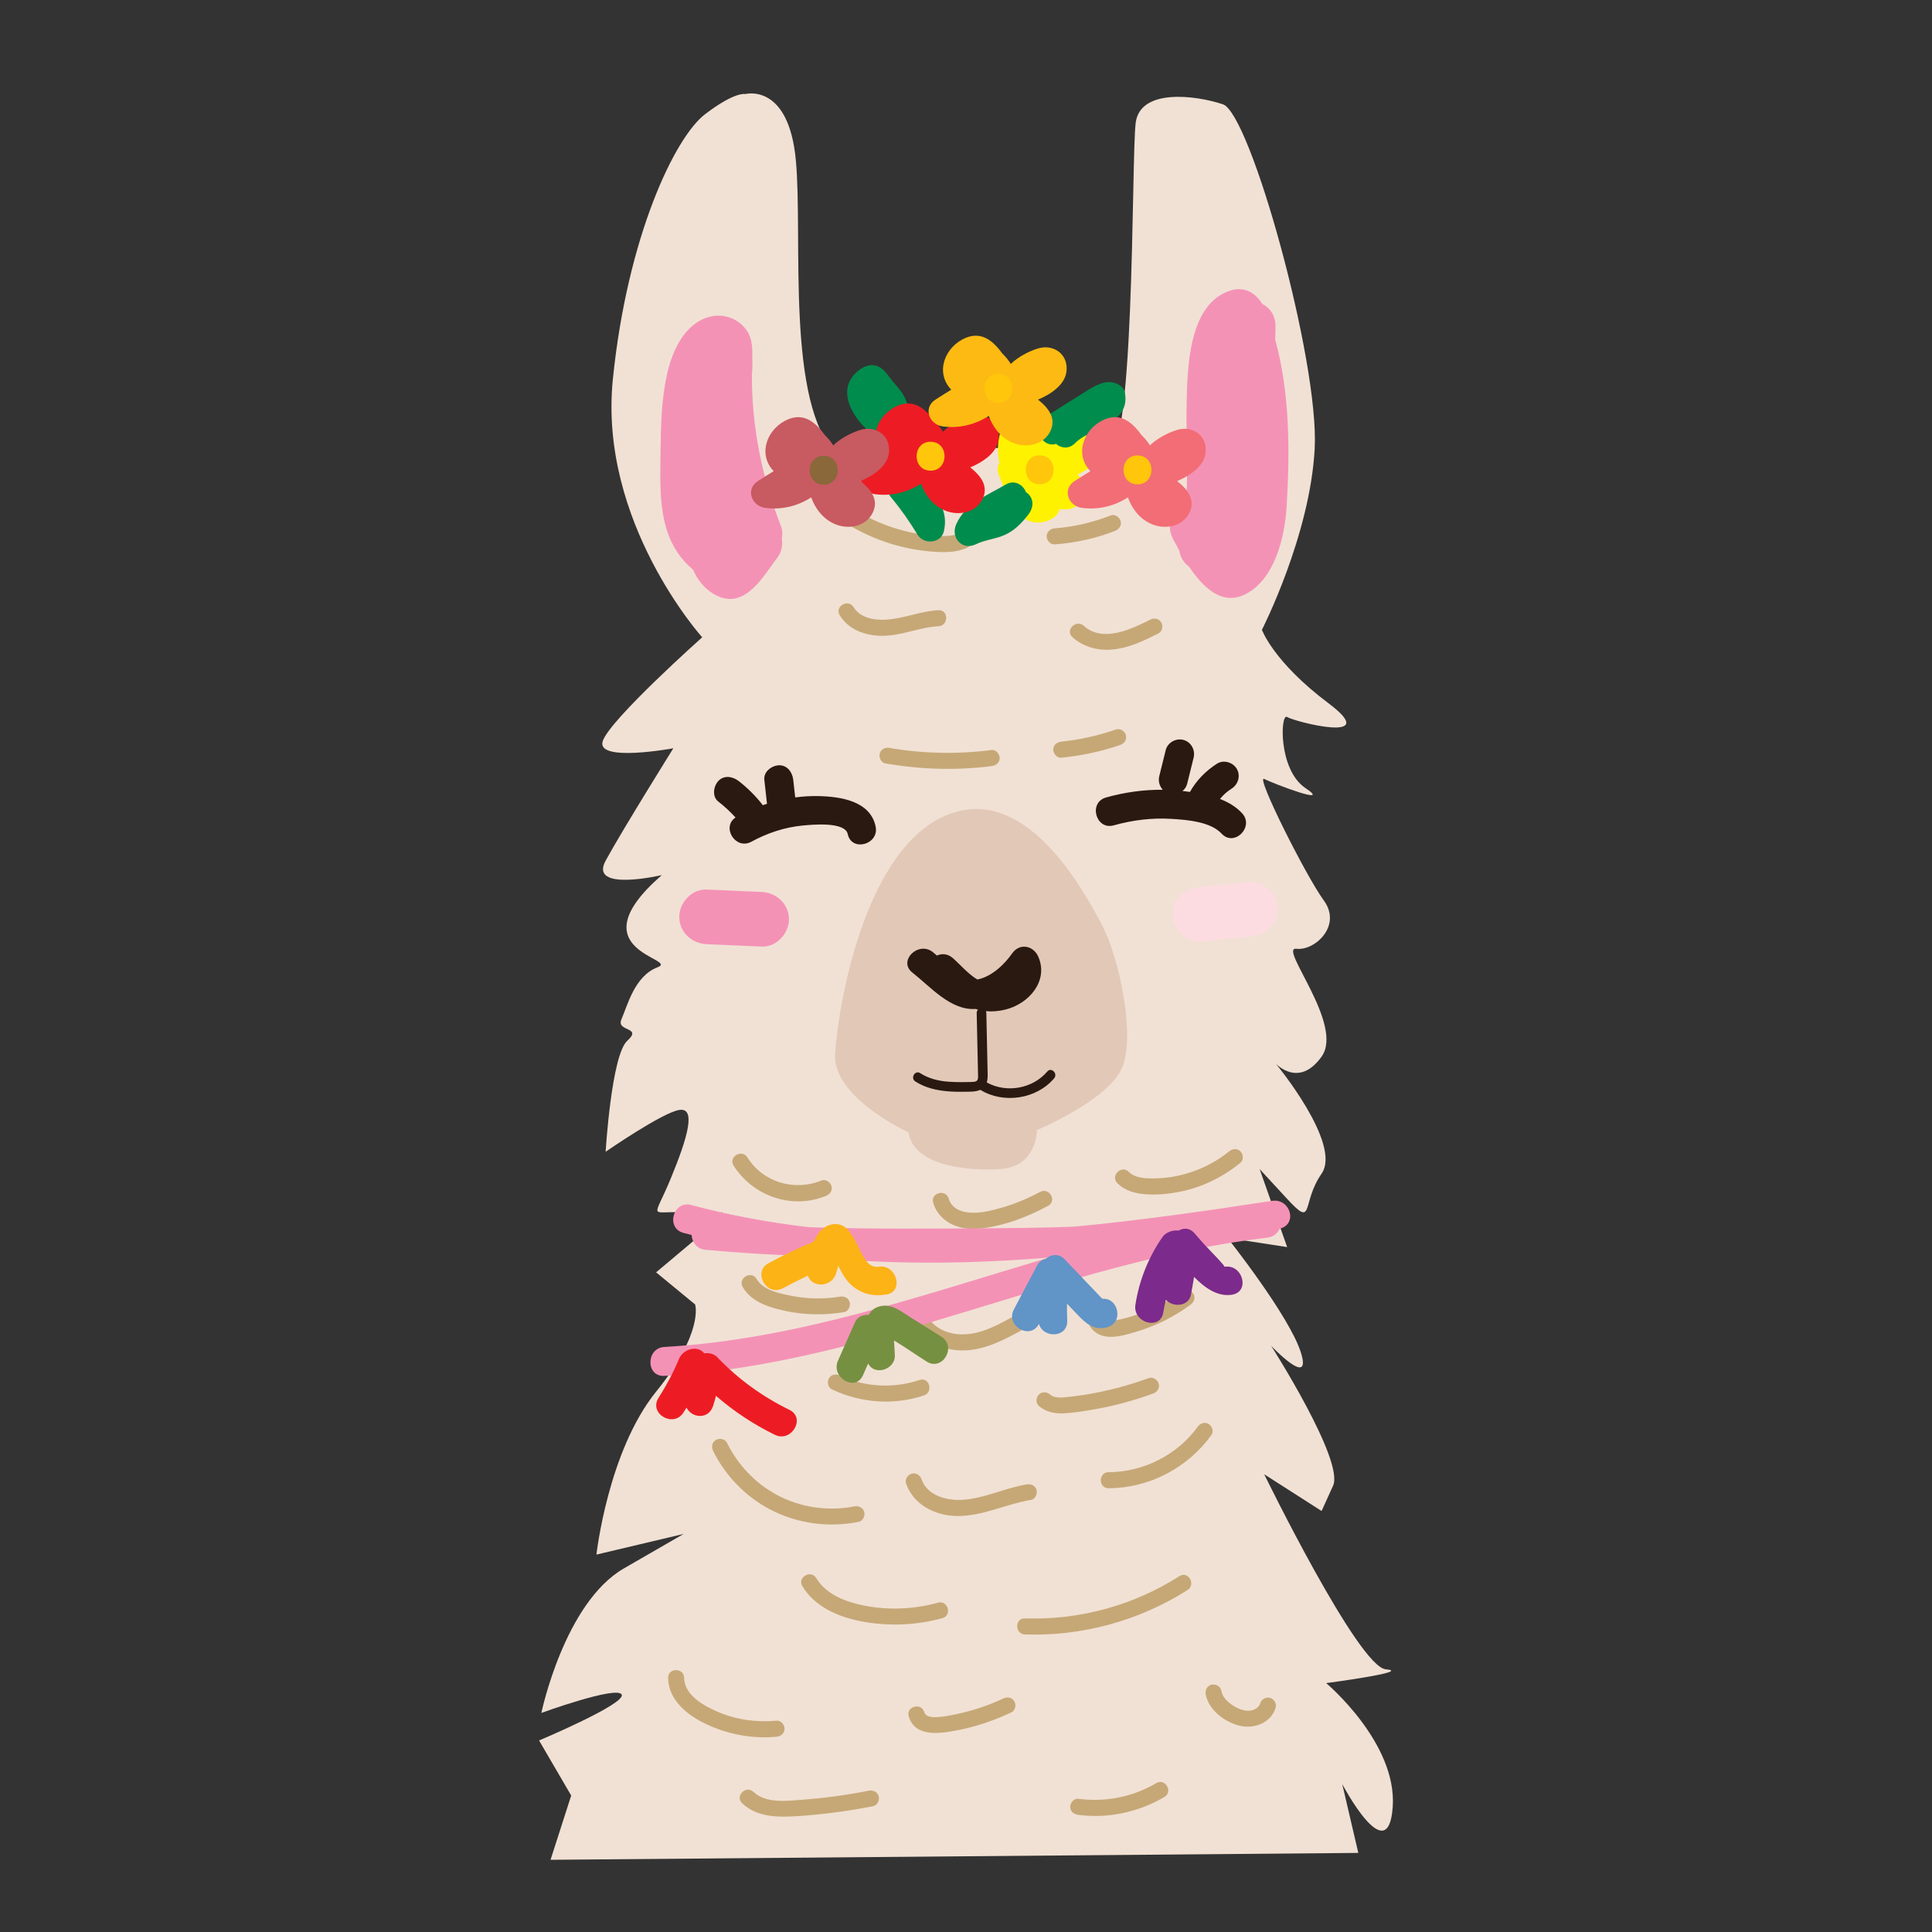 <?xml version="1.0" encoding="utf-8"?>
<!-- Generator: Adobe Illustrator 24.0.2, SVG Export Plug-In . SVG Version: 6.00 Build 0)  -->
<svg version="1.1" id="Layer_1" xmlns="http://www.w3.org/2000/svg" xmlns:xlink="http://www.w3.org/1999/xlink" x="0px" y="0px"
	 viewBox="0 0 714 714" style="enable-background:new 0 0 714 714;" xml:space="preserve">
<rect x="0" y="0" width="714" height="714" fill="#333333" stroke="none"/>
<style type="text/css">
	.st0{fill:#E977AF;}
	.st1{fill:#D38859;}
	.st2{fill:#FFFFFF;}
	.st3{fill:#F7D7BC;}
	.st4{fill:#B9535C;}
	.st5{fill:#89494F;}
	.st6{fill:#020202;}
	.st7{fill:#D17E6E;}
	.st8{fill:#B07465;}
	.st9{fill:#967666;}
	.st10{fill:#624638;}
	.st11{fill:#291911;}
	.st12{fill:#FEE6D8;}
	.st13{fill:#AD7563;}
	.st14{fill:#CEA190;}
	.st15{fill:#9B444C;}
	.st16{fill:#F8B7BC;}
	.st17{fill:#EE265E;}
	.st18{fill:#5F5A59;}
	.st19{fill:#C6A877;}
	.st20{fill:#DAE0DE;}
	.st21{fill:#FCDCE1;}
	.st22{fill:#F1E1D4;}
	.st23{fill:#E2C8B7;}
	.st24{fill:#F492B6;}
	.st25{fill:#7C2A8B;}
	.st26{fill:#6194C7;}
	.st27{fill:#769041;}
	.st28{fill:#FCB316;}
	.st29{fill:#ED1C24;}
	.st30{fill:#FFF200;}
	.st31{fill:#008C4C;}
	.st32{fill:#FDBA12;}
	.st33{fill:#F26D75;}
	.st34{fill:#C85A61;}
	.st35{fill:#FFC60B;}
	.st36{fill:#8A683A;}
	.st37{fill:#7B6756;}
	.st38{fill:#90AC88;}
	.st39{fill:#7A8F6F;}
	.st40{fill:#BD966F;}
	.st41{fill:#D6885E;}
	.st42{fill:#FCDEB7;}
	.st43{fill:#7D341A;}
	.st44{fill:#AA5E3D;}
	.st45{fill:#F6A2AD;}
	.st46{fill:#EAB0A9;}
	.st47{fill:#DCDBDB;}
	.st48{fill:#383838;}
	.st49{fill:#444545;}
	.st50{fill:#A09F9F;}
</style>
<g>
	<path class="st22" d="M309.469,168.301c0,0,86.503-6.785,98.376,0.848
		c11.873,7.633,10.177-111.097,11.873-123.818s22.05-10.177,32.227-6.785
		c10.177,3.392,35.619,94.984,33.923,127.21s-19.506,66.997-19.506,66.997
		s4.24,11.873,24.594,27.138s-12.721,6.785-15.265,5.088
		c-2.544-1.696-3.392,19.506,6.785,26.29s-11.873-1.696-15.265-3.392
		c-3.392-1.696,15.265,35.619,22.05,44.948
		c6.785,9.329-3.392,18.657-10.177,17.809
		c-6.785-0.848,17.809,27.986,9.329,39.859c-8.481,11.873-16.961,2.544-16.961,2.544
		s24.594,29.682,16.961,40.707c-7.633,11.025-2.544,20.354-12.721,9.329
		c-10.177-11.025-10.177-11.025-10.177-11.025l10.177,28.834l-22.05-3.392
		c0,0,22.898,28.834,27.138,42.403c4.24,13.569-11.025-2.544-11.025-2.544
		s27.138,42.403,22.898,51.732s-4.24,9.329-4.24,9.329l-21.202-13.569
		c0,0,34.771,71.238,44.948,72.086c10.177,0.848-22.05,5.088-22.05,5.088
		s26.29,22.05,24.594,45.796c-1.696,23.746-18.657-8.481-18.657-8.481
		l5.936,25.442l-298.52,2.544l7.633-23.746l-11.873-20.354
		c0,0,32.227-13.569,30.53-16.961c-1.696-3.392-29.682,6.784-29.682,6.784
		s8.481-40.707,30.53-53.428s22.05-12.721,22.05-12.721l-32.227,7.633
		c0,0,4.24-38.163,22.05-60.213c17.809-22.05,14.417-32.227,14.417-32.227
		l-14.417-11.873l21.202-17.809l3.284-4.383c0,0-1.598,0.533-14.379,0
		s-11.184,3.195-4.793-12.249s9.586-26.628,3.195-25.563
		s-27.16,15.444-27.16,15.444s2.13-35.681,7.988-41.007
		c5.858-5.326-4.26-3.195-2.13-7.988s4.793-15.977,13.314-19.172
		s-30.888-5.858,1.598-34.084c0,0-27.16,6.391-20.77-5.326
		s25.03-41.54,25.03-41.54s-28.758,5.326-26.095-2.663
		c2.663-7.988,36.747-38.344,36.747-38.344s-38.344-42.605-33.019-95.328
		c5.326-52.723,22.9-89.47,34.084-97.991
		c11.184-8.521,14.912-7.456,14.912-7.456s15.977-4.26,18.64,24.498
		S290.203,149.535,309.469,168.301z"/>
	<path class="st11" d="M323.595,305.398c-2.021-9.434-12.988-11.008-21.077-11.188
		c-2.906-0.065-5.79,0.108-8.637,0.484c-0.242-2.176-0.484-4.352-0.726-6.528
		c-0.308-2.768-2.237-5.482-5.343-5.343c-2.63,0.118-5.674,2.368-5.343,5.343
		c0.314,2.823,0.628,5.647,0.942,8.47c0.015,0.136,0.037,0.271,0.06,0.406
		c-0.531,0.171-1.059,0.35-1.586,0.535c-0.115-0.168-0.218-0.339-0.348-0.502
		c-2.512-3.142-5.36-5.953-8.536-8.424c-2.2-1.712-5.439-2.306-7.556,0
		c-1.758,1.915-2.356,5.723,0,7.556c2.302,1.792,4.427,3.768,6.383,5.914
		c-5.291,3.495-0.034,12.147,5.852,8.947c5.877-3.195,12.218-5.332,18.901-5.974
		c3.414-0.328,15.702-1.561,16.71,3.143
		C314.731,314.959,325.034,312.115,323.595,305.398z"/>
	<path class="st11" d="M459.014,300.524c-2.247-2.417-5.075-4.072-8.148-5.254
		c1.222-1.51,2.625-2.759,4.295-3.821c2.433-1.547,3.412-4.753,1.917-7.31
		c-1.418-2.424-4.865-3.471-7.31-1.917c-4.136,2.63-7.604,6.17-10.003,10.444
		c-0.798-0.11-1.591-0.213-2.369-0.307c-0.132-0.016-0.263-0.022-0.395-0.037
		c0.829-0.671,1.46-1.581,1.729-2.663c0.797-3.211,1.594-6.423,2.39-9.634
		c0.694-2.799-0.9-5.794-3.732-6.572c-2.735-0.752-5.875,0.92-6.572,3.732
		c-0.797,3.211-1.594,6.423-2.39,9.634c-0.454,1.828,0.083,3.729,1.289,5.052
		c-7.067-0.067-14.089,0.926-20.951,2.846c-6.613,1.85-3.803,12.163,2.841,10.304
		c7.031-1.967,14.11-2.844,21.413-2.392c5.682,0.351,14.311,1.012,18.44,5.452
		C456.152,313.127,463.695,305.558,459.014,300.524z"/>
	<path class="st23" d="M354.416,299.751c26.365-6.431,45.796,28.834,52.58,41.555
		c6.785,12.721,12.721,41.555,7.633,53.428
		c-5.088,11.873-31.379,22.898-31.379,22.898s0,13.569-13.569,14.417
		c-13.569,0.848-32.227-1.696-33.923-13.569c0,0-27.986-12.721-27.138-28.834
		C309.469,373.533,319.646,308.232,354.416,299.751z"/>
	<path class="st11" d="M387.046,395.992c-5.412,6.383-15.113,8.073-22.378,4.042
		c0.267-0.848,0.354-1.781,0.343-2.718c-0.029-2.487-0.108-4.974-0.161-7.46
		c-0.111-5.151-0.223-10.302-0.334-15.453c-0.006-0.275-0.065-0.514-0.159-0.723
		c2.199,0.226,4.588,0.068,7.249-0.587c8.463-2.082,15.974-10.388,12.167-19.417
		c-1.803-4.275-6.977-5.312-9.765-1.276c-2.82,4.081-7.669,8.625-12.811,9.584
		c-3.428-1.988-6.594-5.797-9.166-7.994c-1.858-1.587-4.019-1.643-5.793-0.86
		c-0.545-0.482-1.057-0.92-1.523-1.286c-5.347-4.205-12.96,3.306-7.556,7.556
		c6.726,5.289,14.191,14.113,23.387,13.47c0.301,0.098,0.609,0.182,0.917,0.266
		c-0.315,0.286-0.521,0.708-0.508,1.269c0.096,4.441,0.192,8.881,0.288,13.322
		c0.046,2.131,0.092,4.263,0.138,6.394c0.023,1.065,0.059,2.132,0.069,3.197
		c0.008,0.777,0.138,1.702-0.584,2.19c-0.54,0.365-1.468,0.34-2.085,0.362
		c-0.96,0.033-1.922,0.043-2.882,0.05c-1.808,0.013-3.618-0.014-5.42-0.155
		c-3.677-0.288-7.27-1.15-10.399-3.16c-1.935-1.242-3.723,1.839-1.798,3.076
		c3.662,2.352,7.904,3.31,12.197,3.647c2.103,0.165,4.214,0.175,6.322,0.145
		c1.811-0.026,3.792,0.059,5.477-0.71c8.571,5.281,20.752,3.46,27.288-4.249
		C391.039,396.772,388.531,394.24,387.046,395.992z"/>
	<g>
		<path class="st21" d="M443.46,347.966c6.215-0.607,12.43-1.214,18.645-1.821
			c5.424-0.53,10.092-4.259,10.092-10.092c0-5.047-4.634-10.625-10.092-10.092
			c-6.215,0.607-12.43,1.214-18.645,1.821
			c-5.424,0.53-10.092,4.259-10.092,10.092
			C433.368,342.921,438.002,348.499,443.46,347.966L443.46,347.966z"/>
	</g>
	<g>
		<path class="st24" d="M261.126,348.931c6.784,0.298,13.568,0.596,20.352,0.894
			c5.45,0.24,10.092-4.81,10.092-10.092c0-5.666-4.625-9.852-10.092-10.092
			c-6.784-0.298-13.568-0.596-20.352-0.894c-5.45-0.24-10.092,4.81-10.092,10.092
			C251.034,344.505,255.659,348.691,261.126,348.931L261.126,348.931z"/>
	</g>
	<path class="st24" d="M288.624,194.467c-6.999-17.885-10.793-36.63-10.756-55.801
		c0.159-1.705,0.239-3.424,0.196-5.161c-0.007-0.302-0.036-0.589-0.065-0.877
		c0.137-4.306,0.063-8.516-3.208-11.961c-3.367-3.547-8.35-4.888-13.085-3.453
		c-8.846,2.679-13.221,12.481-15.119,20.765
		c-2.105,9.185-2.36,18.923-2.465,28.307c-0.111,9.917-0.678,20.937,2.579,30.441
		c1.797,5.244,5.035,10.263,9.407,13.772c1.606,3.64,3.99,6.838,7.633,9.008
		c10.418,6.207,17.165-4.574,22.582-12.136c0.472-0.589,0.928-1.195,1.349-1.841
		c1.277-1.962,1.623-4.294,1.247-6.528
		C289.248,197.505,289.204,195.95,288.624,194.467z"/>
	<path class="st24" d="M471.281,125.551c0.049-1.552,0.09-3.105,0.11-4.658
		c0.055-4.272-2.048-7.125-4.911-8.587c-2.353-3.916-6.453-6.485-11.401-5.039
		c-15.925,4.652-16.252,28.734-16.552,42.176
		c-0.267,11.958,0.726,24.047-0.234,35.961c-4.665,2.398-7.871,8.016-4.683,13.989
		c0.656,1.229,1.404,2.633,2.234,4.117c0.374,2.556,1.74,4.563,3.599,5.923
		c5.083,7.574,12.074,14.432,20.546,10.302
		c11.157-5.439,14.82-21.311,15.503-32.486
		C476.719,167.123,476.739,145.35,471.281,125.551z"/>
	<g>
		<path class="st19" d="M271.104,430.749c7.133,11.329,21.593,16.332,34.111,11.232
			c1.484-0.604,2.534-1.975,2.073-3.651c-0.386-1.406-2.158-2.682-3.651-2.073
			c-10.033,4.088-21.575,0.76-27.407-8.503
			C274.199,424.527,269.06,427.503,271.104,430.749L271.104,430.749z"/>
	</g>
	<g>
		<path class="st19" d="M274.484,475.658c3.241,5.621,10.17,7.664,16.131,8.896
			c7.058,1.459,14.221,1.532,21.324,0.368c1.583-0.26,2.466-2.223,2.073-3.651
			c-0.462-1.682-2.063-2.333-3.651-2.073c-5.805,0.952-11.853,0.873-17.627-0.259
			c-4.398-0.862-10.676-2.031-13.124-6.277
			C277.702,469.353,272.571,472.339,274.484,475.658L274.484,475.658z"/>
	</g>
	<g>
		<path class="st19" d="M344.866,444.512c1.013,3.423,3.497,6.232,6.68,7.83
			c3.854,1.935,8.109,2.088,12.31,1.491c8.194-1.165,16.265-4.305,23.518-8.218
			c3.363-1.815,0.369-6.942-2.996-5.126c-6.064,3.273-12.56,5.708-19.31,7.127
			c-4.827,1.015-12.703,1.317-14.477-4.682
			C349.509,439.278,343.778,440.835,344.866,444.512L344.866,444.512z"/>
	</g>
	<g>
		<path class="st19" d="M412.938,437.263c2.934,2.936,6.965,3.908,10.991,4.132
			c4.078,0.227,8.223-0.183,12.22-0.989c8.201-1.653,15.815-5.416,22.277-10.696
			c1.242-1.015,1.053-3.144,0-4.198c-1.228-1.228-2.952-1.018-4.198,0
			c-5.41,4.42-11.886,7.447-18.692,8.964c-3.361,0.75-6.782,1.084-10.226,1.029
			c-2.854-0.046-6.052-0.316-8.175-2.44
			C414.431,430.36,410.233,434.556,412.938,437.263L412.938,437.263z"/>
	</g>
	<g>
		<path class="st19" d="M337.402,488.929c3.156,6.585,10.537,9.897,17.549,10.137
			c8.505,0.292,16.386-4.007,23.589-8.012c3.339-1.857,0.349-6.986-2.996-5.126
			c-6.049,3.364-12.63,7.178-19.761,7.214c-5.329,0.027-10.856-2.203-13.255-7.209
			c-0.693-1.445-2.758-1.827-4.061-1.065
			C336.989,485.732,336.707,487.478,337.402,488.929L337.402,488.929z"/>
	</g>
	<g>
		<path class="st19" d="M402.016,486.682c-0.247,4.008,3.286,6.861,6.978,7.283
			c3.715,0.425,7.817-0.855,11.346-1.93c7.039-2.144,13.709-5.477,19.629-9.845
			c1.288-0.95,1.935-2.573,1.065-4.061c-0.743-1.27-2.764-2.022-4.061-1.065
			c-4.68,3.453-9.811,6.306-15.289,8.277c-1.678,0.604-13.951,4.922-13.73,1.341
			C408.187,482.866,402.25,482.88,402.016,486.682L402.016,486.682z"/>
	</g>
	<g>
		<path class="st19" d="M263.535,536.199c4.47,9.064,11.852,16.739,20.779,21.494
			c10.092,5.376,21.813,6.955,33.001,4.736c1.573-0.312,2.476-2.187,2.073-3.651
			c-0.451-1.641-2.074-2.386-3.651-2.073c-9.728,1.93-20.123,0.4-28.836-4.358
			c-7.93-4.331-14.25-11.053-18.24-19.144c-0.709-1.438-2.747-1.833-4.061-1.065
			C263.134,532.995,262.824,534.756,263.535,536.199L263.535,536.199z"/>
	</g>
	<g>
		<path class="st19" d="M334.857,548.263c2.746,7.89,10.77,11.898,18.763,12.006
			c9.513,0.128,18.145-4.466,27.383-5.957c1.584-0.255,2.465-2.226,2.073-3.651
			c-0.463-1.685-2.063-2.329-3.651-2.073c-7.978,1.287-15.461,5.141-23.566,5.682
			c-5.801,0.388-13.132-1.416-15.279-7.585c-0.527-1.513-2.032-2.518-3.651-2.073
			C335.461,545.016,334.328,546.742,334.857,548.263L334.857,548.263z"/>
	</g>
	<g>
		<path class="st19" d="M409.689,550.004c15.011-0.036,29.291-7.552,38.031-19.702
			c0.937-1.302,0.226-3.306-1.065-4.061c-1.495-0.875-3.122-0.24-4.061,1.065
			c-7.494,10.417-20.117,16.73-32.905,16.762
			C405.87,544.077,405.862,550.013,409.689,550.004L409.689,550.004z"/>
	</g>
	<g>
		<path class="st19" d="M307.403,513.444c10.593,5.056,22.864,5.989,34.037,2.271
			c3.607-1.201,2.061-6.936-1.578-5.724c-9.616,3.2-20.282,2.709-29.462-1.672
			c-1.446-0.69-3.205-0.399-4.061,1.065
			C305.581,510.678,305.95,512.751,307.403,513.444L307.403,513.444z"/>
	</g>
	<g>
		<path class="st19" d="M383.921,519.584c2.617,2.244,5.839,2.899,9.224,2.732
			c3.734-0.185,7.498-0.808,11.176-1.451c7.434-1.299,14.734-3.273,21.824-5.855
			c1.506-0.548,2.522-2.017,2.073-3.651c-0.399-1.452-2.138-2.624-3.651-2.073
			c-6.39,2.326-12.949,4.162-19.626,5.451c-3.214,0.62-6.45,1.121-9.705,1.467
			c-2.164,0.23-5.298,0.744-7.117-0.816c-1.216-1.043-3.003-1.195-4.198,0
			C382.853,516.454,382.698,518.536,383.921,519.584L383.921,519.584z"/>
	</g>
	<g>
		<path class="st19" d="M296.528,586.208c4.507,7.432,12.855,11.18,21.085,12.847
			c10.146,2.055,20.671,1.689,30.655-1.038c3.681-1.005,2.118-6.734-1.578-5.724
			c-8.75,2.39-18.033,2.871-26.955,1.145c-6.844-1.324-14.282-3.962-18.081-10.227
			C299.676,579.949,294.54,582.929,296.528,586.208L296.528,586.208z"/>
	</g>
	<g>
		<path class="st19" d="M378.78,604.037c21.099,0.718,42.296-5.074,60.095-16.427
			c3.212-2.049,0.237-7.189-2.996-5.126
			c-16.977,10.829-36.973,16.301-57.099,15.617
			C374.959,597.971,374.964,603.907,378.78,604.037L378.78,604.037z"/>
	</g>
	<g>
		<path class="st19" d="M246.904,620.089c0.089,8.399,7.492,14.051,14.458,17.265
			c7.99,3.687,16.838,5.31,25.614,4.484c1.596-0.15,2.968-1.257,2.968-2.968
			c0-1.489-1.363-3.119-2.968-2.968c-7.373,0.694-14.846-0.34-21.677-3.251
			c-5.11-2.178-12.391-6.153-12.459-12.561
			C252.801,616.272,246.864,616.262,246.904,620.089L246.904,620.089z"/>
	</g>
	<g>
		<path class="st19" d="M335.838,634.303c2.283,7.832,11.613,6.361,17.722,5.2
			c7.016-1.334,13.792-3.64,20.246-6.684c1.45-0.684,1.823-2.765,1.065-4.061
			c-0.868-1.485-2.606-1.751-4.061-1.065c-5.167,2.437-10.6,4.278-16.173,5.534
			c-2.699,0.608-5.482,1.198-8.25,1.362c-1.63,0.096-4.261,0.072-4.825-1.864
			C340.495,629.065,334.765,630.622,335.838,634.303L335.838,634.303z"/>
	</g>
	<g>
		<path class="st19" d="M445.597,626.28c1.145,5.524,6.384,9.581,11.522,11.22
			c5.627,1.794,12.433-0.357,14.304-6.378c0.476-1.53-0.564-3.237-2.073-3.651
			c-1.592-0.438-3.174,0.537-3.651,2.073c-0.156,0.502,0.076-0.058-0.058,0.221
			c-0.102,0.214-0.225,0.412-0.345,0.616c-0.097,0.165-0.244,0.312-0.043,0.079
			c-0.155,0.18-0.319,0.35-0.491,0.514c-0.067,0.064-0.549,0.447-0.172,0.173
			c-0.155,0.113-0.318,0.218-0.482,0.317c-0.207,0.126-0.42,0.236-0.636,0.345
			c-0.263,0.133,0.256-0.052-0.229,0.089c-0.232,0.068-0.461,0.145-0.696,0.202
			c-0.051,0.013-0.614,0.135-0.315,0.082c0.354-0.062-0.498,0.037-0.581,0.04
			c-0.287,0.01-0.575,0.006-0.862-0.009c-0.533-0.028-0.497-0.027-1.088-0.162
			c-0.565-0.129-1.12-0.303-1.664-0.504c-1.485-0.549-3.264-1.746-4.289-2.715
			c-1.379-1.304-2.058-2.342-2.428-4.13c-0.325-1.57-2.177-2.478-3.651-2.073
			C446.039,623.076,445.27,624.705,445.597,626.28L445.597,626.28z"/>
	</g>
	<g>
		<path class="st19" d="M274.263,666.422c5.705,5.404,13.85,5.212,21.177,4.71
			c9.139-0.627,18.24-1.854,27.225-3.63c1.573-0.311,2.475-2.187,2.073-3.651
			c-0.451-1.642-2.073-2.385-3.651-2.073c-8.093,1.599-16.263,2.723-24.49,3.335
			c-5.783,0.43-13.507,1.496-18.136-2.888
			C275.688,659.598,271.483,663.788,274.263,666.422L274.263,666.422z"/>
	</g>
	<g>
		<path class="st19" d="M398.47,670.703c10.982,1.451,22.326-0.97,31.848-6.605
			c3.285-1.944,0.302-7.078-2.996-5.126c-8.71,5.154-18.831,7.118-28.852,5.794
			c-1.592-0.21-2.968,1.515-2.968,2.968
			C395.502,669.513,396.873,670.492,398.47,670.703L398.47,670.703z"/>
	</g>
	<g>
		<path class="st19" d="M310.335,227.382c3.236,5.324,9.38,7.506,15.371,7.596
			c7.225,0.108,13.956-3.167,21.117-3.536c3.801-0.196,3.825-6.134,0-5.936
			c-6.641,0.342-12.863,3.138-19.466,3.502c-4.309,0.238-9.476-0.641-11.896-4.622
			C313.479,221.126,308.343,224.106,310.335,227.382L310.335,227.382z"/>
	</g>
	<g>
		<path class="st19" d="M396.332,235.475c4.044,3.652,9.573,5.102,14.947,4.56
			c6.032-0.609,11.478-3.239,16.828-5.923c1.432-0.719,1.837-2.741,1.065-4.061
			c-0.853-1.458-2.623-1.786-4.061-1.065c-7.033,3.529-17.534,8.657-24.581,2.292
			C397.701,228.722,393.489,232.907,396.332,235.475L396.332,235.475z"/>
	</g>
	<g>
		<path class="st19" d="M327.197,282.127c12.988,2.269,26.206,2.661,39.289,0.988
			c1.59-0.203,2.968-1.219,2.968-2.968c0-1.446-1.367-3.173-2.968-2.968
			c-12.526,1.601-25.267,1.398-37.711-0.776c-1.577-0.276-3.198,0.423-3.651,2.073
			C324.731,279.907,325.609,281.849,327.197,282.127L327.197,282.127z"/>
	</g>
	<g>
		<path class="st19" d="M392.222,280.02c7.426-0.749,14.73-2.282,21.792-4.708
			c1.515-0.521,2.517-2.037,2.073-3.651c-0.405-1.475-2.128-2.596-3.651-2.073
			c-6.543,2.248-13.327,3.802-20.213,4.496c-1.595,0.161-2.968,1.249-2.968,2.968
			C389.254,278.532,390.618,280.182,392.222,280.02L392.222,280.02z"/>
	</g>
	<g>
		<path class="st19" d="M315.109,194.852c6.307,3.569,13.162,6.213,20.258,7.697
			c3.506,0.733,7.086,1.21,10.663,1.411c3.706,0.207,7.562,0.092,11.03-1.36
			c1.478-0.618,2.537-1.964,2.073-3.651c-0.383-1.394-2.163-2.696-3.651-2.073
			c-3.044,1.274-6.202,1.331-9.452,1.148c-3.233-0.182-6.433-0.621-9.598-1.308
			c-6.441-1.397-12.592-3.744-18.327-6.989
			C314.775,187.842,311.78,192.969,315.109,194.852L315.109,194.852z"/>
	</g>
	<g>
		<path class="st19" d="M389.778,201.183c7.642-0.55,15.16-2.181,22.296-4.981
			c1.491-0.585,2.53-1.989,2.073-3.651c-0.391-1.422-2.151-2.662-3.651-2.073
			c-6.633,2.602-13.608,4.257-20.717,4.769c-1.599,0.115-2.968,1.282-2.968,2.968
			C386.809,199.732,388.17,201.299,389.778,201.183L389.778,201.183z"/>
	</g>
	<path class="st24" d="M470.129,443.789c-24.168,3.691-48.648,7.231-73.208,9.548
		c-10.006,0.365-20.027,0.505-30.031,0.579
		c-22.624,0.169-45.277,0.365-67.892-0.38
		c-14.625-1.708-29.17-4.355-43.581-8.208c-6.651-1.778-9.488,8.527-2.841,10.304
		c1.004,0.268,2.011,0.51,3.016,0.768c0.147,2.564,1.849,5.17,5.101,5.477
		c12.589,1.189,25.204,1.907,37.832,2.335c29.546,3.356,59.388,2.937,89.17,0.555
		c-46.847,13.832-93.109,30.244-142.176,33.025c-6.837,0.387-6.882,11.076,0,10.686
		c76.999-4.364,146.766-42.146,222.898-51.091c2.239-0.263,3.739-1.618,4.501-3.279
		c0.017-0.005,0.034-0.009,0.052-0.013
		C479.778,452.292,476.756,442.777,470.129,443.789z"/>
	<path class="st25" d="M452.509,468.164c0.476-0.08-4.971-5.678-5.168-5.878
		c-2.055-2.095-4.002-4.279-5.901-6.516c-1.749-2.06-4.025-2.043-5.872-0.983
		c-2.194-0.312-4.747,0.617-5.99,2.42c-5.194,7.536-8.565,15.927-9.971,24.975
		c-1.045,6.727,9.25,9.626,10.304,2.841c0.248-1.593,0.574-3.143,0.944-4.671
		c2.567,2.829,8.44,2.63,9.301-1.953c0.406-2.161,0.772-4.328,1.123-6.497
		c4.051,4.124,8.782,7.45,14.072,6.566
		C462.117,477.337,459.247,467.038,452.509,468.164z"/>
	<path class="st26" d="M407.462,479.999c-0.118-0.117-0.271-0.252-0.49-0.419
		c-0.709-0.745-1.418-1.489-2.127-2.234c-1.182-1.241-2.364-2.482-3.545-3.723
		c-2.6-2.73-5.2-5.46-7.8-8.19c-2.22-2.331-5.095-1.909-7.027-0.194
		c-1.28,0.252-2.469,1.045-3.266,2.554c-2.833,5.371-5.667,10.743-8.501,16.114
		c-3.206,6.078,6.013,11.484,9.227,5.393c0.008-0.015,0.016-0.03,0.024-0.045
		c1.619,5.501,10.74,5.187,10.456-1.274c-0.091-2.071-0.109-4.135-0.093-6.197
		c1.226,1.287,2.452,2.575,3.678,3.862c3.22,3.381,6.278,6.229,11.193,4.856
		C415.421,488.761,413.287,479.511,407.462,479.999z"/>
	<path class="st27" d="M347.89,493.981c-3.894-2.439-7.788-4.878-11.682-7.317
		c-3.19-1.998-6.227-4.59-10.154-4.069c-2.512,0.334-4.063,1.589-5.008,3.338
		c-2.038-0.156-4.159,0.677-5.007,2.593c-2.115,4.774-4.23,9.548-6.345,14.322
		c-2.76,6.231,6.444,11.675,9.227,5.393c0.639-1.442,1.277-2.883,1.916-4.325
		c2.433,4.688,9.918,2.157,9.869-2.843c-0.013-1.273-0.208-3.565-0.319-5.69
		c4.125,2.473,8.116,5.322,12.11,7.824
		C348.341,506.868,353.711,497.627,347.89,493.981z"/>
	<path class="st28" d="M324.658,468.127c-7.528,1.142-7.366-16.378-16.363-15.739
		c-3.646,0.259-6.051,3.04-7.584,6.484c-5.693,2.386-11.263,5.004-16.697,7.96
		c-6.043,3.287-0.655,12.517,5.393,9.227c3.015-1.64,6.07-3.187,9.168-4.643
		c1.334,4.533,8.523,4.391,10.271-0.412c0.39-1.071,0.68-2.135,0.927-3.203
		c1.345,2.567,2.67,5.199,4.838,7.108c3.758,3.308,8.041,4.258,12.89,3.523
		C334.275,477.403,331.396,467.104,324.658,468.127z"/>
	<path class="st29" d="M291.735,521.023c-10.08-4.926-18.927-11.352-26.677-19.469
		c-1.178-1.233-3.067-1.678-4.81-1.403c-2.401-3.119-7.787-1.692-9.336,2.083
		c-2.066,5.034-4.645,9.79-7.551,14.384c-3.688,5.828,5.556,11.196,9.227,5.393
		c0.379-0.599,0.747-1.202,1.111-1.807c2.031,3.983,8.255,4.485,9.871-0.722
		c0.375-1.208,0.712-2.418,1.028-3.631c6.588,5.705,13.855,10.542,21.744,14.397
		C292.497,533.258,297.919,524.046,291.735,521.023z"/>
	<path class="st30" d="M404.254,166.018c-2.147-8.449-9.677-8.515-17.079-6.529
		c-1.249-3.322-4.625-5.572-8.232-5.74c-9.775-0.455-11.121,9.563-9.608,17.38
		c-0.642,1.134-0.862,2.477-0.363,3.817c2.789,7.485,7.124,21.305,18.101,17.544
		c2.599-0.891,4.023-2.485,4.639-4.429c2.633,0.606,5.213,0.137,7.427-2.302
		c3.741-4.122,2.153-7.593-0.953-10.365
		C402.578,173.506,405.413,170.578,404.254,166.018z"/>
	<path class="st31" d="M415.728,145.171c-0.459-2.5-2.939-3.649-5.152-3.922
		c-3.842-0.474-8.148,2.737-11.228,4.626c-4.416,2.708-8.776,5.505-13.136,8.301
		c-5.318,3.41-1.189,11.527,4.04,9.865c1.905,1.609,4.761,2.042,7.026-0.246
		C403.186,157.827,417.864,156.81,415.728,145.171z"/>
	<path class="st31" d="M380.056,182.588c-0.253-0.259-0.552-0.487-0.876-0.687
		c-1.1-2.766-4.231-4.773-7.542-2.813c-6.809,4.032-14.89,6.941-18.283,14.734
		c-2.121,4.872,2.247,9.795,7.31,7.31c3.364-1.651,7.256-1.898,10.689-3.453
		c3.646-1.651,6.286-4.416,8.702-7.534
		C381.836,187.846,382.254,184.834,380.056,182.588z"/>
	<path class="st31" d="M336.271,155.881c-0.91-2.454-0.411-5.192-1.365-7.716
		c-0.959-2.537-2.668-4.577-4.447-6.584c-1.575-1.776-3.014-4.368-5.005-5.66
		c-2.846-1.846-5.862-0.868-8.279,1.092c-10.242,8.308,0.938,21.89,9.43,26.286
		c2.584,1.337,5.04,0.45,6.553-1.254
		C335.613,161.265,337.431,159.008,336.271,155.881z"/>
	<path class="st31" d="M335.608,174.023c-5.227-4.405-12.823,3.117-7.556,7.556
		c0.038,0.032,0.077,0.064,0.116,0.096c0.2,0.729,0.565,1.451,1.135,2.134
		c3.621,4.336,6.842,8.936,9.766,13.768c2.29,3.784,8.702,3.32,9.765-1.276
		C351.222,185.981,342.534,179.86,335.608,174.023z"/>
	<path class="st29" d="M358.341,153.888c-3.636,1.19-7.085,3.081-9.843,5.644
		c-0.853-1.388-1.892-2.66-3.049-3.748c-3.391-4.678-7.612-8.321-13.521-5.908
		c-7.706,3.146-11.583,12.732-5.421,19.192c-2.026,1.207-3.968,2.467-5.787,3.625
		c-4.805,3.059-2.378,9.314,2.697,9.956c6.213,0.787,12.034-0.72,16.949-3.888
		c1.483,3.951,3.882,7.412,7.971,9.502c4.804,2.456,11.556,1.749,14.454-3.25
		c2.975-5.133-0.351-9.212-4.225-12.281c4.845-2.015,9.681-5.407,10.455-9.972
		C370.139,156.166,364.378,151.912,358.341,153.888z"/>
	<path class="st32" d="M383.387,128.842c-3.636,1.19-7.085,3.081-9.843,5.644
		c-0.852-1.388-1.891-2.66-3.049-3.748c-3.391-4.678-7.613-8.321-13.522-5.909
		c-7.706,3.146-11.583,12.732-5.421,19.192c-2.026,1.207-3.968,2.467-5.787,3.625
		c-4.805,3.059-2.378,9.314,2.697,9.956c6.213,0.787,12.034-0.72,16.949-3.888
		c1.483,3.951,3.882,7.412,7.971,9.502c4.804,2.456,11.556,1.749,14.454-3.25
		c2.975-5.133-0.351-9.212-4.225-12.281c4.845-2.015,9.682-5.407,10.455-9.972
		C395.185,131.12,389.424,126.866,383.387,128.842z"/>
	<path class="st33" d="M434.803,158.945c-3.636,1.19-7.085,3.081-9.843,5.644
		c-0.852-1.388-1.892-2.66-3.049-3.748c-3.391-4.678-7.613-8.321-13.521-5.908
		c-7.706,3.146-11.583,12.732-5.421,19.192c-2.026,1.207-3.968,2.467-5.787,3.625
		c-4.804,3.059-2.378,9.314,2.697,9.956c6.213,0.787,12.034-0.72,16.949-3.888
		c1.483,3.951,3.882,7.412,7.971,9.502c4.804,2.456,11.557,1.749,14.454-3.25
		c2.975-5.133-0.351-9.212-4.225-12.281c4.845-2.015,9.682-5.407,10.455-9.972
		C446.601,161.223,440.839,156.969,434.803,158.945z"/>
	<path class="st34" d="M317.763,158.945c-3.636,1.19-7.085,3.081-9.843,5.644
		c-0.852-1.388-1.892-2.66-3.049-3.748c-3.391-4.678-7.613-8.321-13.521-5.908
		c-7.706,3.146-11.583,12.732-5.421,19.192c-2.026,1.207-3.969,2.467-5.788,3.625
		c-4.805,3.059-2.378,9.314,2.697,9.956c6.213,0.787,12.034-0.72,16.949-3.888
		c1.484,3.951,3.882,7.412,7.971,9.502c4.804,2.456,11.556,1.749,14.454-3.25
		c2.975-5.133-0.351-9.212-4.225-12.281c4.845-2.015,9.682-5.407,10.455-9.972
		C329.561,161.223,323.799,156.969,317.763,158.945z"/>
	<g>
		<path class="st35" d="M384.214,178.964c6.876,0,6.887-10.686,0-10.686
			C377.338,168.279,377.327,178.964,384.214,178.964L384.214,178.964z"/>
	</g>
	<g>
		<path class="st35" d="M343.912,173.941c6.876,0,6.887-10.686,0-10.686
			C337.036,163.255,337.025,173.941,343.912,173.941L343.912,173.941z"/>
	</g>
	<g>
		<path class="st35" d="M368.958,148.895c6.876,0,6.887-10.686,0-10.686
			C362.082,138.209,362.071,148.895,368.958,148.895L368.958,148.895z"/>
	</g>
	<g>
		<path class="st35" d="M420.374,178.998c6.876,0,6.887-10.686,0-10.686
			C413.498,168.312,413.487,178.998,420.374,178.998L420.374,178.998z"/>
	</g>
	<g>
		<path class="st36" d="M304.417,179.119c6.876,0,6.887-10.686,0-10.686
			C297.541,168.433,297.53,179.119,304.417,179.119L304.417,179.119z"/>
	</g>
</g>
</svg>
